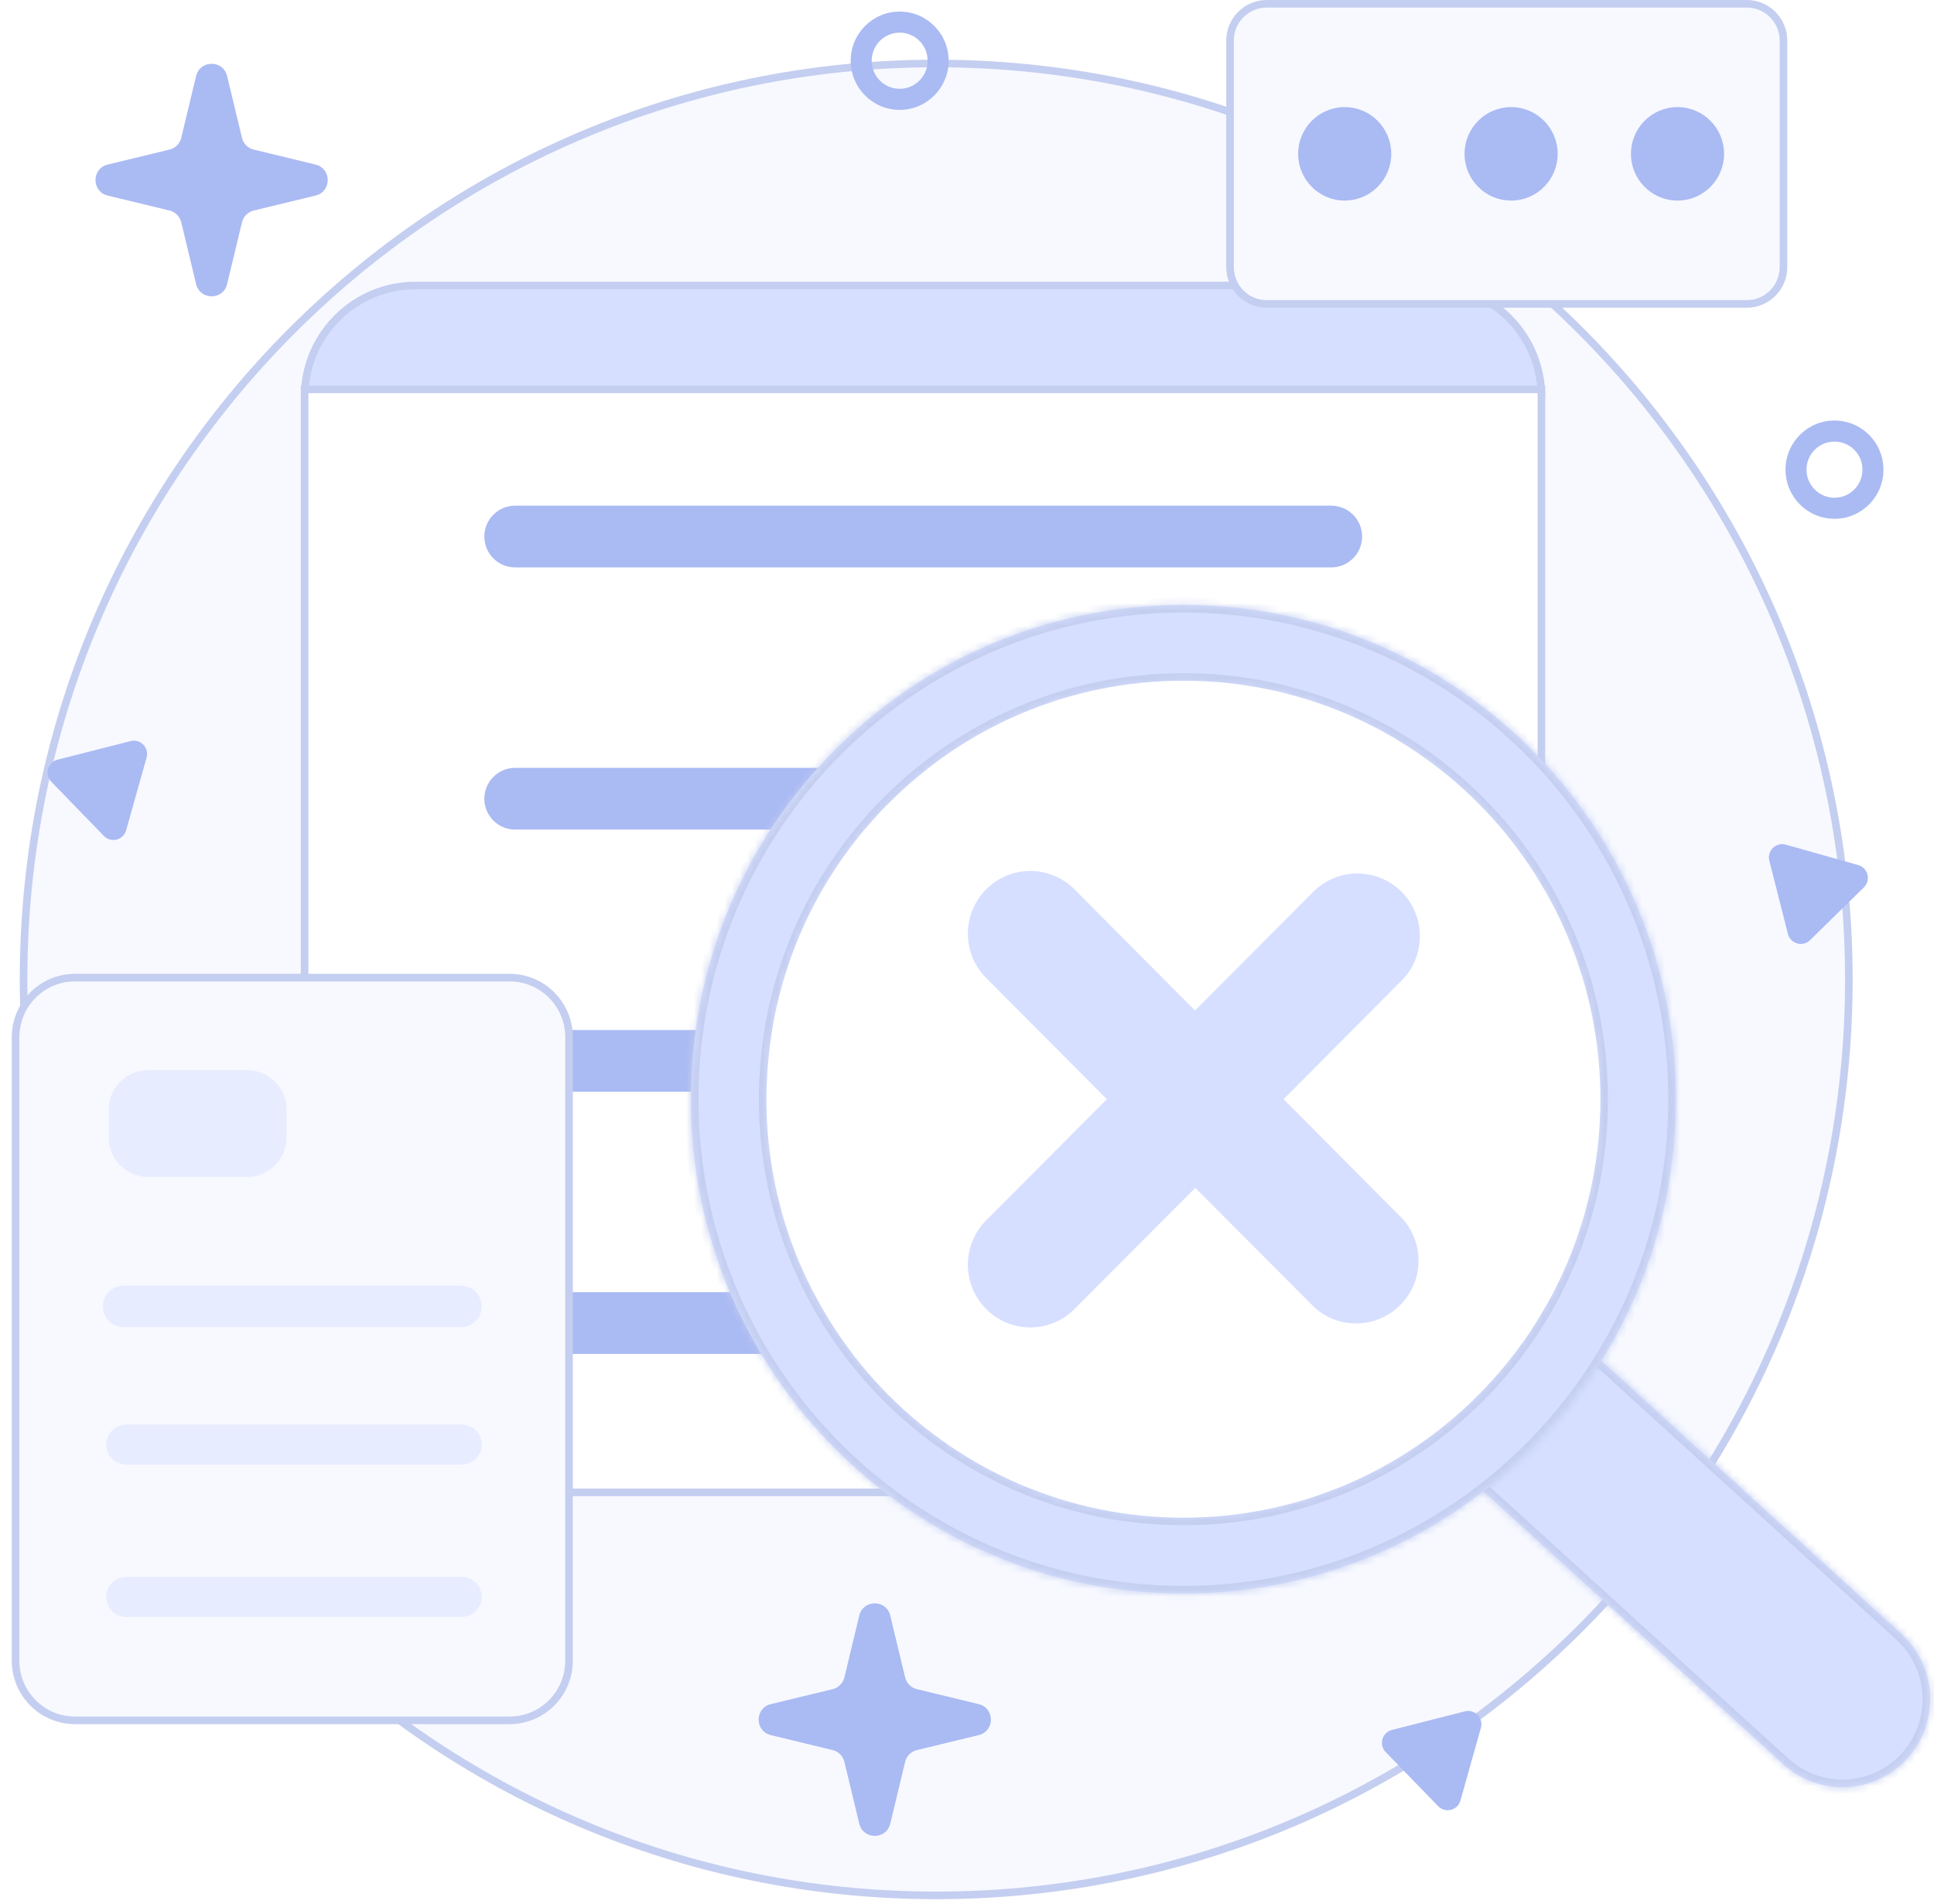 <svg width="255" height="251" viewBox="0 0 255 251" fill="none" xmlns="http://www.w3.org/2000/svg">
<path d="M243.774 129.127C243.774 195.821 189.897 249.885 123.441 249.885C56.984 249.885 3.107 195.821 3.107 129.127C3.107 62.433 56.984 8.369 123.441 8.369C189.897 8.369 243.774 62.433 243.774 129.127Z" fill="#F7F9FF" stroke="#C4CEF0"/>
<path d="M54.771 37.643H188.63C196.529 37.643 202.966 43.936 203.229 51.803H40.172C40.435 43.936 46.872 37.643 54.771 37.643Z" fill="#D6DFFF" stroke="#C4CEF0"/>
<path d="M40.164 51.332H203.237V176.231C203.237 181.675 201.082 186.895 197.247 190.743C193.412 194.591 188.211 196.753 182.789 196.753H60.612C55.19 196.753 49.989 194.591 46.154 190.743C42.319 186.895 40.164 181.675 40.164 176.231V51.332Z" fill="white" stroke="#C4CEF0"/>
<path d="M175.534 66.67H67.92C65.679 66.67 63.862 68.491 63.862 70.738C63.862 72.984 65.679 74.805 67.92 74.805H175.534C177.775 74.805 179.592 72.984 179.592 70.738C179.592 68.491 177.775 66.67 175.534 66.67Z" fill="#AABAF3"/>
<path d="M175.534 101.234H67.92C65.679 101.234 63.862 103.056 63.862 105.302C63.862 107.549 65.679 109.37 67.92 109.37H175.534C177.775 109.37 179.592 107.549 179.592 105.302C179.592 103.056 177.775 101.234 175.534 101.234Z" fill="#AABAF3"/>
<path d="M175.534 135.801H67.92C65.679 135.801 63.862 137.622 63.862 139.869C63.862 142.115 65.679 143.936 67.92 143.936H175.534C177.775 143.936 179.592 142.115 179.592 139.869C179.592 137.622 177.775 135.801 175.534 135.801Z" fill="#AABAF3"/>
<path d="M175.534 170.363H67.92C65.679 170.363 63.862 172.184 63.862 174.431C63.862 176.678 65.679 178.499 67.92 178.499H175.534C177.775 178.499 179.592 176.678 179.592 174.431C179.592 172.184 177.775 170.363 175.534 170.363Z" fill="#AABAF3"/>
<path d="M9.889 128.887H67.192C71.517 128.887 75.027 132.406 75.027 136.751V218.944C75.027 223.289 71.517 226.808 67.192 226.808H9.889C5.563 226.808 2.053 223.289 2.053 218.944V136.751C2.053 132.406 5.563 128.887 9.889 128.887Z" fill="#F7F9FF" stroke="#C4CEF0"/>
<path d="M167.021 0.5H230.313C232.985 0.5 235.154 2.674 235.154 5.359V35.213C235.154 37.898 232.985 40.072 230.313 40.072H167.021C164.349 40.072 162.18 37.898 162.18 35.213V5.359C162.18 2.674 164.349 0.5 167.021 0.5Z" fill="#F7F9FF" stroke="#C4CEF0"/>
<path d="M60.797 169.504H16.283C14.784 169.504 13.569 170.723 13.569 172.227V172.236C13.569 173.74 14.784 174.96 16.283 174.96H60.797C62.296 174.96 63.511 173.74 63.511 172.236V172.227C63.511 170.723 62.296 169.504 60.797 169.504Z" fill="#E7ECFF"/>
<path d="M60.822 207.895H16.691C15.205 207.895 14 209.076 14 210.533V210.542C14 211.999 15.205 213.18 16.691 213.18H60.822C62.308 213.18 63.513 211.999 63.513 210.542V210.533C63.513 209.076 62.308 207.895 60.822 207.895Z" fill="#E7ECFF"/>
<path d="M60.822 187.809H16.691C15.205 187.809 14 188.99 14 190.447V190.456C14 191.913 15.205 193.094 16.691 193.094H60.822C62.308 193.094 63.513 191.913 63.513 190.456V190.447C63.513 188.99 62.308 187.809 60.822 187.809Z" fill="#E7ECFF"/>
<path d="M32.559 141.078H19.551C16.669 141.078 14.333 143.422 14.333 146.314V149.936C14.333 152.828 16.669 155.172 19.551 155.172H32.559C35.44 155.172 37.776 152.828 37.776 149.936V146.314C37.776 143.422 35.44 141.078 32.559 141.078Z" fill="#E7ECFF"/>
<path d="M177.301 26.443C180.692 26.443 183.441 23.685 183.441 20.282C183.441 16.88 180.692 14.121 177.301 14.121C173.91 14.121 171.162 16.88 171.162 20.282C171.162 23.685 173.91 26.443 177.301 26.443Z" fill="#AABAF3"/>
<path d="M199.242 26.443C202.633 26.443 205.382 23.685 205.382 20.282C205.382 16.88 202.633 14.121 199.242 14.121C195.851 14.121 193.103 16.88 193.103 20.282C193.103 23.685 195.851 26.443 199.242 26.443Z" fill="#AABAF3"/>
<path d="M221.183 26.443C224.573 26.443 227.322 23.685 227.322 20.282C227.322 16.88 224.573 14.121 221.183 14.121C217.792 14.121 215.043 16.88 215.043 20.282C215.043 23.685 217.792 26.443 221.183 26.443Z" fill="#AABAF3"/>
<mask id="path-17-inside-1_1782_17180" fill="white">
<path fill-rule="evenodd" clip-rule="evenodd" d="M188.987 190.595L204.536 173.393L248.365 213.288L248.363 213.29L250.704 215.421C252.977 217.489 254.337 220.379 254.486 223.454C254.636 226.529 253.562 229.538 251.5 231.818C249.439 234.098 246.56 235.464 243.496 235.613C240.431 235.763 237.433 234.686 235.161 232.617L232.82 230.486L232.816 230.49L232.815 230.49L188.987 190.595Z"/>
</mask>
<path fill-rule="evenodd" clip-rule="evenodd" d="M188.987 190.595L204.536 173.393L248.365 213.288L248.363 213.29L250.704 215.421C252.977 217.489 254.337 220.379 254.486 223.454C254.636 226.529 253.562 229.538 251.5 231.818C249.439 234.098 246.56 235.464 243.496 235.613C240.431 235.763 237.433 234.686 235.161 232.617L232.82 230.486L232.816 230.49L232.815 230.49L188.987 190.595Z" fill="#D6DFFF"/>
<path d="M204.536 173.393L205.209 172.653L204.467 171.978L203.794 172.722L204.536 173.393ZM188.987 190.595L188.245 189.925L187.577 190.664L188.314 191.335L188.987 190.595ZM248.365 213.288L249.107 213.958L249.775 213.219L249.038 212.548L248.365 213.288ZM248.363 213.29L247.621 212.619L246.953 213.359L247.69 214.03L248.363 213.29ZM250.704 215.421L250.031 216.16H250.031L250.704 215.421ZM254.486 223.454L253.488 223.502V223.502L254.486 223.454ZM251.5 231.818L250.759 231.147H250.759L251.5 231.818ZM243.496 235.613L243.544 236.612L243.496 235.613ZM235.161 232.617L235.834 231.878V231.878L235.161 232.617ZM232.82 230.486L233.493 229.747L232.751 229.071L232.078 229.816L232.82 230.486ZM232.816 230.49L232.143 231.23L232.885 231.906L233.558 231.161L232.816 230.49ZM232.815 230.49L233.488 229.75L233.488 229.75L232.815 230.49ZM203.794 172.722L188.245 189.925L189.729 191.266L205.278 174.063L203.794 172.722ZM249.038 212.548L205.209 172.653L203.863 174.132L247.692 214.027L249.038 212.548ZM249.105 213.961L249.107 213.958L247.623 212.617L247.621 212.619L249.105 213.961ZM247.69 214.03L250.031 216.16L251.377 214.681L249.036 212.551L247.69 214.03ZM250.031 216.16C252.107 218.05 253.351 220.691 253.488 223.502L255.485 223.405C255.323 220.067 253.846 216.928 251.377 214.681L250.031 216.16ZM253.488 223.502C253.624 226.314 252.642 229.064 250.759 231.147L252.242 232.489C254.481 230.012 255.647 226.744 255.485 223.405L253.488 223.502ZM250.759 231.147C248.875 233.231 246.245 234.478 243.447 234.615L243.544 236.612C246.875 236.449 250.003 234.966 252.242 232.489L250.759 231.147ZM243.447 234.615C240.648 234.752 237.91 233.767 235.834 231.878L234.488 233.357C236.956 235.604 240.214 236.775 243.544 236.612L243.447 234.615ZM235.834 231.878L233.493 229.747L232.147 231.226L234.488 233.357L235.834 231.878ZM233.558 231.161L233.562 231.157L232.078 229.816L232.074 229.82L233.558 231.161ZM232.142 231.229L232.143 231.23L233.489 229.751L233.488 229.75L232.142 231.229ZM188.314 191.335L232.142 231.229L233.488 229.75L189.66 189.856L188.314 191.335Z" fill="#C4CEF0" mask="url(#path-17-inside-1_1782_17180)"/>
<mask id="path-19-inside-2_1782_17180" fill="white">
<path fill-rule="evenodd" clip-rule="evenodd" d="M220.969 144.919C220.969 180.908 191.896 210.082 156.034 210.082C120.171 210.082 91.098 180.908 91.098 144.919C91.098 108.93 120.171 79.756 156.034 79.756C191.896 79.756 220.969 108.93 220.969 144.919ZM211.008 144.919C211.008 175.387 186.395 200.087 156.033 200.087C125.672 200.087 101.058 175.387 101.058 144.919C101.058 114.45 125.672 89.751 156.033 89.751C186.395 89.751 211.008 114.45 211.008 144.919Z"/>
</mask>
<path fill-rule="evenodd" clip-rule="evenodd" d="M220.969 144.919C220.969 180.908 191.896 210.082 156.034 210.082C120.171 210.082 91.098 180.908 91.098 144.919C91.098 108.93 120.171 79.756 156.034 79.756C191.896 79.756 220.969 108.93 220.969 144.919ZM211.008 144.919C211.008 175.387 186.395 200.087 156.033 200.087C125.672 200.087 101.058 175.387 101.058 144.919C101.058 114.45 125.672 89.751 156.033 89.751C186.395 89.751 211.008 114.45 211.008 144.919Z" fill="#D6DFFF"/>
<path d="M156.034 211.082C192.452 211.082 221.969 181.457 221.969 144.919H219.969C219.969 180.359 191.341 209.082 156.034 209.082V211.082ZM90.098 144.919C90.098 181.457 119.615 211.082 156.034 211.082V209.082C120.726 209.082 92.098 180.359 92.098 144.919H90.098ZM156.034 78.756C119.615 78.756 90.098 108.381 90.098 144.919H92.098C92.098 109.479 120.726 80.756 156.034 80.756V78.756ZM221.969 144.919C221.969 108.381 192.452 78.756 156.034 78.756V80.756C191.341 80.756 219.969 109.479 219.969 144.919H221.969ZM156.033 201.087C186.951 201.087 212.008 175.936 212.008 144.919H210.008C210.008 174.838 185.84 199.087 156.033 199.087V201.087ZM100.058 144.919C100.058 175.936 125.116 201.087 156.033 201.087V199.087C126.227 199.087 102.058 174.838 102.058 144.919H100.058ZM156.033 88.751C125.116 88.751 100.058 113.902 100.058 144.919H102.058C102.058 114.999 126.227 90.751 156.033 90.751V88.751ZM212.008 144.919C212.008 113.902 186.951 88.751 156.033 88.751V90.751C185.84 90.751 210.008 114.999 210.008 144.919H212.008Z" fill="#C4CEF0" mask="url(#path-19-inside-2_1782_17180)"/>
<g filter="url(#filter0_b_1782_17180)">
<path d="M156.034 200.086C186.396 200.086 211.009 175.386 211.009 144.918C211.009 114.45 186.396 89.75 156.034 89.75C125.672 89.75 101.059 114.45 101.059 144.918C101.059 175.386 125.672 200.086 156.034 200.086Z" fill="white"/>
</g>
<path d="M169.244 144.918L184.966 129.105C186.439 127.541 187.246 125.462 187.216 123.31C187.185 121.158 186.32 119.103 184.803 117.581C183.287 116.059 181.239 115.191 179.094 115.16C176.95 115.13 174.878 115.94 173.319 117.418L157.562 133.23L141.84 117.418C141.083 116.614 140.174 115.971 139.165 115.526C138.157 115.082 137.069 114.845 135.968 114.829C134.867 114.813 133.773 115.019 132.752 115.435C131.732 115.851 130.805 116.468 130.026 117.25C129.247 118.031 128.632 118.962 128.218 119.986C127.803 121.01 127.598 122.108 127.613 123.213C127.629 124.318 127.865 125.409 128.308 126.421C128.751 127.433 129.392 128.346 130.193 129.105L145.942 144.918L130.193 160.73C129.392 161.49 128.751 162.402 128.308 163.414C127.865 164.426 127.629 165.517 127.613 166.623C127.598 167.728 127.803 168.825 128.218 169.85C128.632 170.874 129.247 171.804 130.026 172.586C130.805 173.368 131.732 173.985 132.752 174.4C133.773 174.816 134.867 175.022 135.968 175.007C137.069 174.991 138.157 174.754 139.165 174.309C140.174 173.865 141.083 173.222 141.84 172.418L157.597 156.605L173.354 172.418C174.928 173.809 176.971 174.545 179.067 174.477C181.163 174.409 183.154 173.541 184.634 172.051C186.115 170.561 186.974 168.56 187.035 166.457C187.097 164.353 186.357 162.305 184.966 160.73L169.244 144.918Z" fill="#D6DFFF"/>
<path d="M113.296 212.994C113.812 210.848 116.865 210.848 117.381 212.994L119.342 221.146C119.527 221.912 120.125 222.511 120.891 222.697L129.043 224.671C131.185 225.19 131.185 228.236 129.043 228.755L120.891 230.73C120.125 230.916 119.527 231.514 119.342 232.281L117.381 240.433C116.865 242.579 113.812 242.579 113.296 240.433L111.335 232.281C111.151 231.514 110.553 230.916 109.787 230.73L101.634 228.755C99.493 228.236 99.493 225.19 101.634 224.671L109.787 222.697C110.553 222.511 111.151 221.912 111.335 221.146L113.296 212.994Z" fill="#AABAF3"/>
<path d="M25.858 10.019C26.375 7.873 29.427 7.873 29.944 10.019L31.905 18.171C32.089 18.938 32.687 19.536 33.453 19.722L41.605 21.697C43.747 22.216 43.747 25.262 41.605 25.781L33.453 27.756C32.687 27.941 32.089 28.54 31.905 29.306L29.944 37.458C29.427 39.604 26.375 39.604 25.858 37.458L23.897 29.306C23.713 28.54 23.115 27.941 22.349 27.756L14.197 25.781C12.055 25.262 12.055 22.216 14.197 21.697L22.349 19.722C23.115 19.536 23.713 18.938 23.897 18.171L25.858 10.019Z" fill="#AABAF3"/>
<path fill-rule="evenodd" clip-rule="evenodd" d="M118.623 11.708C120.661 11.708 122.312 10.05 122.312 8.006C122.312 5.961 120.661 4.304 118.623 4.304C116.586 4.304 114.934 5.961 114.934 8.006C114.934 10.05 116.586 11.708 118.623 11.708ZM118.623 14.484C122.189 14.484 125.079 11.584 125.079 8.006C125.079 4.428 122.189 1.527 118.623 1.527C115.058 1.527 112.167 4.428 112.167 8.006C112.167 11.584 115.058 14.484 118.623 14.484Z" fill="#AABAF3"/>
<path d="M233.29 113.48C232.957 112.171 234.161 110.993 235.456 111.358L245.006 114.051C246.301 114.416 246.716 116.051 245.753 116.994L238.655 123.947C237.692 124.89 236.073 124.433 235.74 123.125L233.29 113.48Z" fill="#AABAF3"/>
<path d="M17.215 97.706C18.52 97.374 19.692 98.584 19.327 99.883L16.631 109.462C16.265 110.762 14.635 111.177 13.697 110.209L6.778 103.077C5.839 102.109 6.296 100.485 7.601 100.153L17.215 97.706Z" fill="#AABAF3"/>
<path d="M193.144 225.624C194.449 225.292 195.622 226.502 195.256 227.801L192.56 237.38C192.194 238.68 190.564 239.095 189.626 238.127L182.707 230.995C181.768 230.027 182.225 228.403 183.53 228.071L193.144 225.624Z" fill="#AABAF3"/>
<path fill-rule="evenodd" clip-rule="evenodd" d="M241.879 65.622C243.916 65.622 245.568 63.964 245.568 61.92C245.568 59.875 243.916 58.218 241.879 58.218C239.841 58.218 238.19 59.875 238.19 61.92C238.19 63.964 239.841 65.622 241.879 65.622ZM241.879 68.398C245.444 68.398 248.334 65.498 248.334 61.92C248.334 58.342 245.444 55.441 241.879 55.441C238.313 55.441 235.423 58.342 235.423 61.92C235.423 65.498 238.313 68.398 241.879 68.398Z" fill="#AABAF3"/>
<defs>
<filter id="filter0_b_1782_17180" x="84.384" y="73.075" width="143.3" height="143.686" filterUnits="userSpaceOnUse" color-interpolation-filters="sRGB">
<feFlood flood-opacity="0" result="BackgroundImageFix"/>
<feGaussianBlur in="BackgroundImageFix" stdDeviation="8.338"/>
<feComposite in2="SourceAlpha" operator="in" result="effect1_backgroundBlur_1782_17180"/>
<feBlend mode="normal" in="SourceGraphic" in2="effect1_backgroundBlur_1782_17180" result="shape"/>
</filter>
</defs>
</svg>
